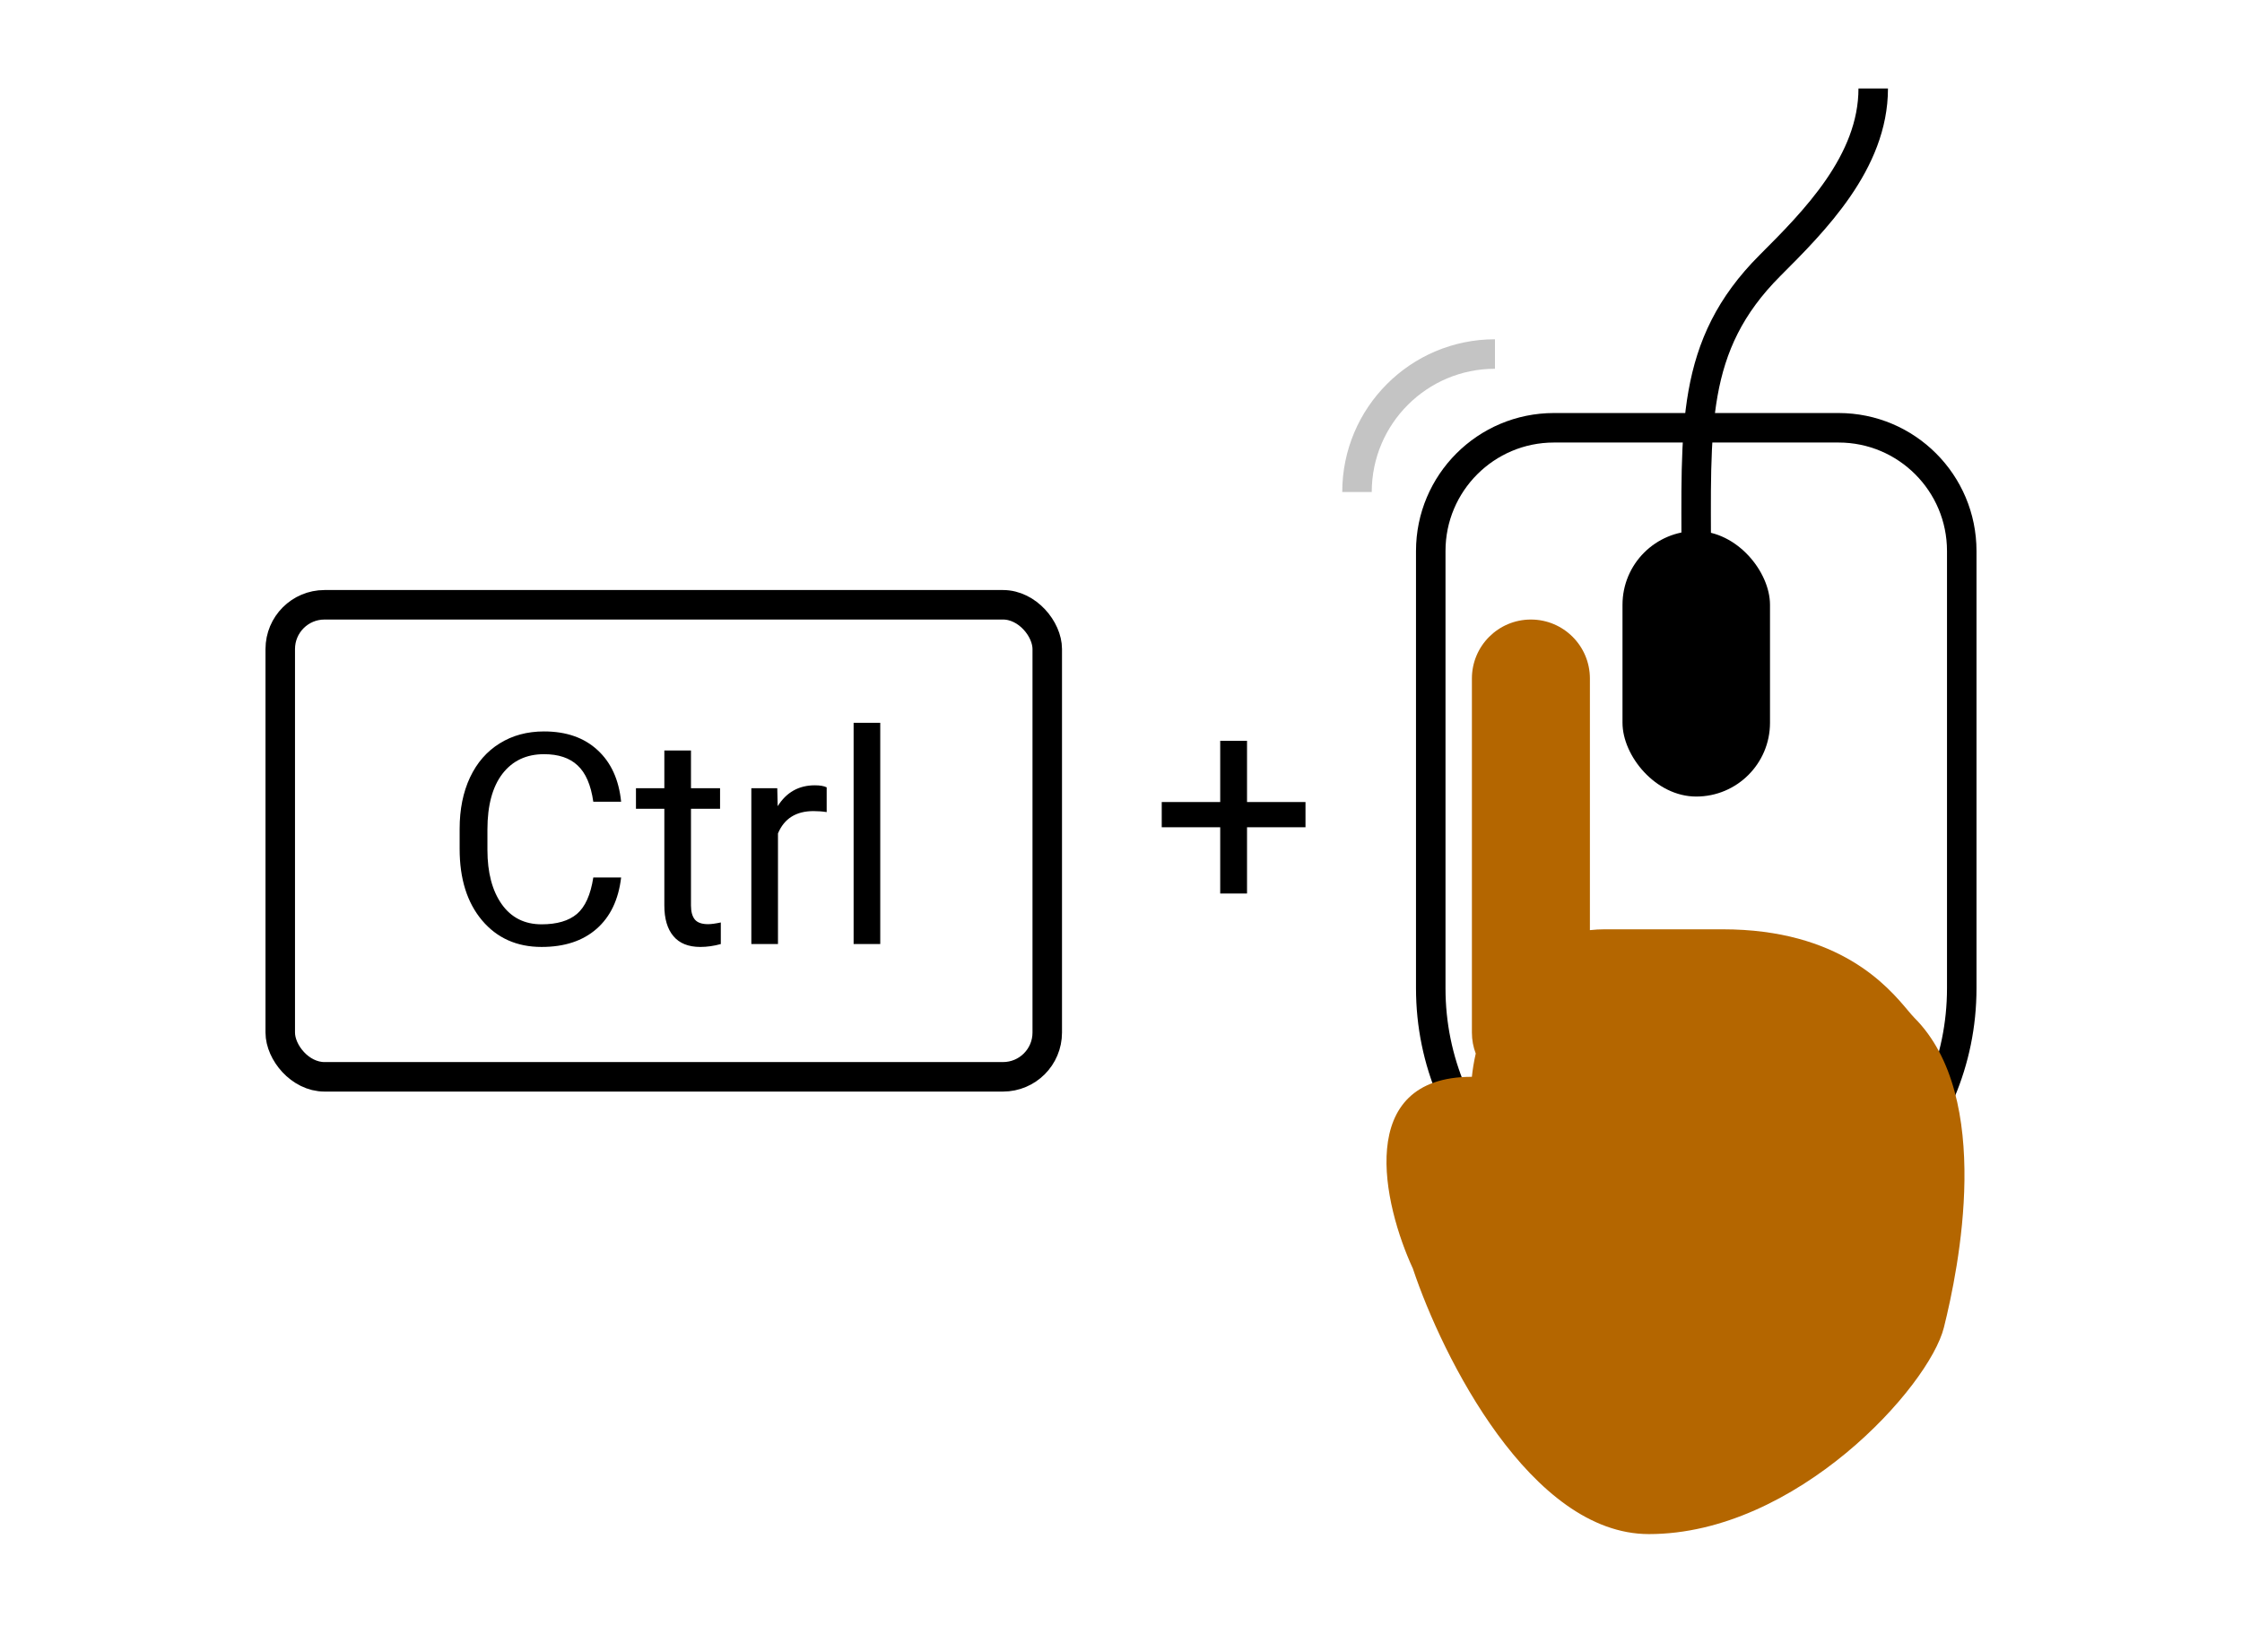 <svg width="76" height="56" viewBox="0 0 76 56" fill="none" xmlns="http://www.w3.org/2000/svg">
<path d="M42.272 27.186H44.254V28.041H42.272V30.287H41.363V28.041H39.381V27.186H41.363V25.111H42.272V27.186Z" fill="black"/>
<rect x="9.5" y="20.5" width="26" height="16" rx="1.5" stroke="black"/>
<path d="M21.055 29.744C20.967 30.496 20.689 31.077 20.22 31.487C19.754 31.894 19.134 32.098 18.359 32.098C17.52 32.098 16.846 31.797 16.338 31.194C15.833 30.592 15.581 29.787 15.581 28.777V28.094C15.581 27.433 15.698 26.852 15.933 26.351C16.17 25.849 16.506 25.465 16.939 25.198C17.371 24.928 17.873 24.793 18.442 24.793C19.198 24.793 19.803 25.005 20.259 25.428C20.715 25.848 20.98 26.43 21.055 27.176H20.112C20.031 26.609 19.854 26.199 19.58 25.945C19.31 25.691 18.931 25.564 18.442 25.564C17.843 25.564 17.373 25.786 17.031 26.229C16.693 26.671 16.523 27.301 16.523 28.118V28.807C16.523 29.578 16.685 30.192 17.007 30.648C17.329 31.103 17.78 31.331 18.359 31.331C18.88 31.331 19.279 31.214 19.556 30.98C19.836 30.742 20.021 30.33 20.112 29.744H21.055ZM23.423 25.438V26.717H24.409V27.415H23.423V30.691C23.423 30.903 23.467 31.062 23.555 31.17C23.643 31.274 23.792 31.326 24.004 31.326C24.108 31.326 24.251 31.307 24.434 31.268V32C24.196 32.065 23.965 32.098 23.74 32.098C23.337 32.098 23.032 31.976 22.827 31.731C22.622 31.487 22.52 31.141 22.52 30.691V27.415H21.558V26.717H22.52V25.438H23.423ZM28.023 27.527C27.886 27.505 27.738 27.493 27.578 27.493C26.986 27.493 26.584 27.745 26.372 28.25V32H25.469V26.717H26.348L26.362 27.327C26.659 26.855 27.078 26.619 27.622 26.619C27.798 26.619 27.931 26.642 28.023 26.688V27.527ZM29.839 32H28.936V24.5H29.839V32Z" fill="black"/>
<path d="M52.677 14.5H62.323C64.63 14.5 66.5 16.37 66.5 18.677V33.5C66.5 38.471 62.471 42.5 57.5 42.5C52.529 42.5 48.5 38.471 48.5 33.5V18.677C48.5 16.37 50.37 14.5 52.677 14.5Z" stroke="black"/>
<path d="M63.499 3C63.499 5.5 61.499 7.5 59.999 9C57.279 11.72 57.5 14.5 57.5 19" stroke="black"/>
<rect x="55" y="18" width="5" height="9" rx="2.5" fill="black"/>
<path d="M50.677 12C48.094 12 46 14.094 46 16.677" stroke="#C4C4C4"/>
<path fill-rule="evenodd" clip-rule="evenodd" d="M51.895 21C50.79 21 49.895 21.895 49.895 23V35C49.895 35.251 49.941 35.491 50.025 35.712C49.96 35.998 49.918 36.266 49.894 36.5C45.894 36.5 46.894 40.833 47.894 43C48.895 46 51.895 52 55.895 52C60.895 52 65.394 47 65.894 45C66.394 43 67.587 37.193 64.894 34.5C64.836 34.441 64.763 34.355 64.673 34.248C64 33.446 62.365 31.5 58.395 31.5L54.395 31.5C54.222 31.5 54.055 31.51 53.895 31.528V23C53.895 21.895 52.999 21 51.895 21Z" fill="#B46600"/>
</svg>
